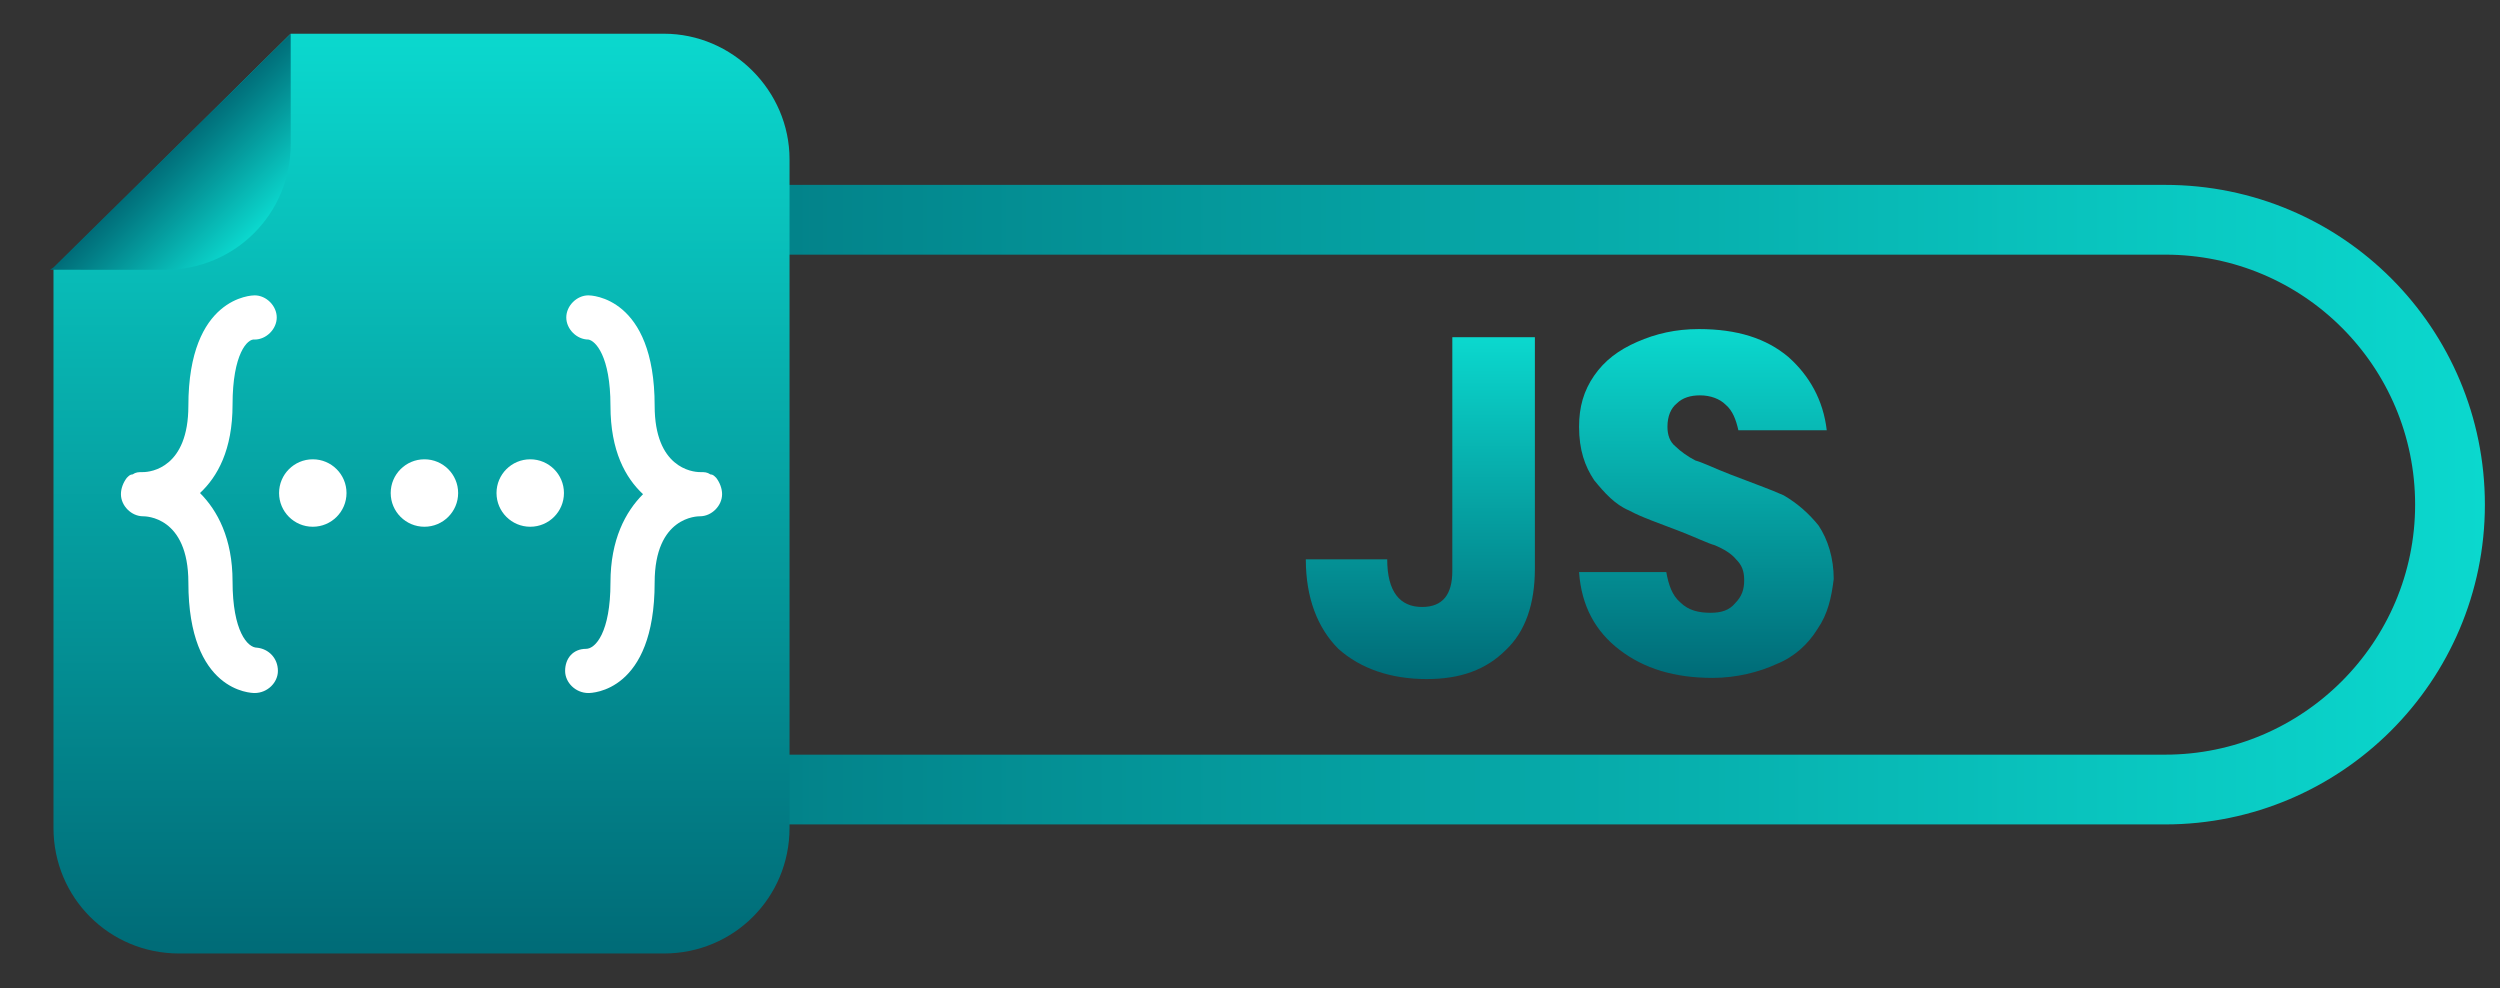 <?xml version="1.0" encoding="utf-8"?>
<!-- Generator: Adobe Illustrator 23.0.0, SVG Export Plug-In . SVG Version: 6.00 Build 0)  -->
<svg version="1.1" id="Layer_1" xmlns="http://www.w3.org/2000/svg" xmlns:xlink="http://www.w3.org/1999/xlink" x="0px" y="0px"
	 viewBox="0 0 215 85" style="enable-background:new 0 0 215 85;" xml:space="preserve">
<rect x="0" y="0" width="215" height="85" fill="#333333" stroke="none"/>
<style type="text/css">
	.st0{fill:url(#SVGID_1_);}
	.st1{fill:url(#SVGID_2_);}
	.st2{fill:none;stroke:url(#SVGID_3_);stroke-width:6;stroke-miterlimit:10;}
	.st3{fill:url(#SVGID_4_);}
	.st4{fill:url(#SVGID_5_);}
	.st5{fill:#FFFFFF;}
</style>
<g>
	
		<linearGradient id="SVGID_1_" gradientUnits="userSpaceOnUse" x1="122.137" y1="28.043" x2="122.137" y2="57.334" gradientTransform="matrix(1 0 0 -1 0 86.4)">
		<stop  offset="0" style="stop-color:#006B77"/>
		<stop  offset="1" style="stop-color:#0BD8CE"/>
	</linearGradient>
	<path class="st0" d="M132,29v19.9c0,3-0.8,5.4-2.5,7c-1.7,1.7-3.9,2.5-6.8,2.5c-3.1,0-5.7-0.9-7.6-2.6c-1.8-1.8-2.8-4.4-2.8-7.7h7
		c0,2.8,1.1,4.1,3,4.1c1.8,0,2.6-1.1,2.6-3.1V29H132z"/>
	
		<linearGradient id="SVGID_2_" gradientUnits="userSpaceOnUse" x1="146.836" y1="28.043" x2="146.836" y2="57.991" gradientTransform="matrix(1 0 0 -1 0 86.4)">
		<stop  offset="0" style="stop-color:#006B77"/>
		<stop  offset="1" style="stop-color:#0BD8CE"/>
	</linearGradient>
	<path class="st1" d="M156.3,54.1c-0.8,1.3-2,2.4-3.5,3c-1.5,0.7-3.5,1.2-5.5,1.2c-3.3,0-5.9-0.8-8-2.4c-2.1-1.6-3.3-3.8-3.5-6.7
		h7.5c0.2,1.1,0.5,2,1.2,2.6c0.7,0.7,1.6,0.9,2.6,0.9c0.9,0,1.6-0.2,2.1-0.8c0.6-0.6,0.8-1.2,0.8-2c0-0.8-0.2-1.3-0.7-1.8
		c-0.4-0.5-1.1-0.9-1.8-1.2c-0.7-0.2-1.7-0.7-3-1.2c-1.8-0.7-3.3-1.2-4.4-1.8c-1.2-0.5-2.1-1.5-3-2.6c-0.8-1.2-1.3-2.6-1.3-4.6
		c0-1.7,0.4-3.1,1.3-4.4c0.9-1.3,2.1-2.2,3.7-2.9s3.3-1.1,5.3-1.1c3.3,0,5.8,0.8,7.7,2.4c1.8,1.6,3,3.7,3.3,6.3h-7.6
		c-0.2-0.9-0.5-1.7-1.1-2.2c-0.5-0.5-1.3-0.8-2.2-0.8c-0.8,0-1.5,0.2-2,0.7c-0.5,0.4-0.8,1.1-0.8,2c0,0.7,0.2,1.3,0.7,1.7
		c0.4,0.4,1.1,0.9,1.7,1.2c0.7,0.2,1.7,0.7,3,1.2c1.8,0.7,3.5,1.3,4.6,1.8c1.2,0.7,2.2,1.6,3,2.6c0.8,1.2,1.3,2.8,1.3,4.6
		C157.5,51.4,157.2,52.8,156.3,54.1z"/>
</g>
<linearGradient id="SVGID_3_" gradientUnits="userSpaceOnUse" x1="27.144" y1="43.391" x2="213.714" y2="43.391">
	<stop  offset="0" style="stop-color:#006B77"/>
	<stop  offset="1" style="stop-color:#0BD8CE"/>
</linearGradient>
<path class="st2" d="M186.2,67.9H54.7c-13.6,0-24.5-11-24.5-24.5v0c0-13.6,11-24.5,24.5-24.5h131.5c13.6,0,24.5,11,24.5,24.5v0
	C210.7,56.9,199.7,67.9,186.2,67.9z"/>
<linearGradient id="SVGID_4_" gradientUnits="userSpaceOnUse" x1="36.236" y1="4.35" x2="36.236" y2="83.45" gradientTransform="matrix(1 0 0 -1 0 86.4)">
	<stop  offset="0" style="stop-color:#006B77"/>
	<stop  offset="1" style="stop-color:#0BD8CE"/>
</linearGradient>
<path class="st3" d="M67.9,13.7v57.5c0,6-4.8,10.8-10.8,10.8H15.4c-6,0-10.8-4.8-10.8-10.8V23.1L25,2.9h32.1
	C63,2.9,67.9,7.8,67.9,13.7z"/>
<linearGradient id="SVGID_5_" gradientUnits="userSpaceOnUse" x1="14.536" y1="73.4" x2="21.72" y2="66.216" gradientTransform="matrix(1 0 0 -1 0 86.4)">
	<stop  offset="0" style="stop-color:#006B77"/>
	<stop  offset="1" style="stop-color:#0BD8CE"/>
</linearGradient>
<path class="st4" d="M25,2.9v9.5c0,6-4.8,10.8-10.8,10.8H4.3L4.6,23L25,2.9z"/>
<g>
	<g>
		<circle class="st5" cx="26.9" cy="42.4" r="2.9"/>
		<circle class="st5" cx="36.5" cy="42.4" r="2.9"/>
		<circle class="st5" cx="45.6" cy="42.4" r="2.9"/>
	</g>
	<g>
		<g>
			<path class="st5" d="M23.9,57.7c0,1-0.9,1.9-2,1.9c-0.3,0-5.7-0.1-5.7-9.5c0-5.7-3.7-5.7-3.9-5.7c-1,0-1.9-0.9-1.9-1.9
				c0-0.5,0.2-1,0.5-1.4c0.2-0.2,0.3-0.3,0.5-0.3c0.3-0.2,0.5-0.2,0.9-0.2c0.7,0,3.9-0.4,3.9-5.7c0-9.4,5.5-9.5,5.7-9.5
				c1,0,1.9,0.9,1.9,1.9s-0.9,1.9-1.9,1.9c-0.6-0.1-1.9,1.2-1.9,5.6c0,3.9-1.3,6.2-2.8,7.6c1.5,1.5,2.8,3.9,2.8,7.6
				c0,4.3,1.3,5.7,2.1,5.7C23.1,55.8,23.9,56.6,23.9,57.7z"/>
		</g>
		<g>
			<path class="st5" d="M48.6,57.7c0,1,0.9,1.9,2,1.9c0.3,0,5.7-0.1,5.7-9.5c0-5.7,3.7-5.7,3.9-5.7c1,0,1.9-0.9,1.9-1.9
				c0-0.5-0.2-1-0.5-1.4c-0.2-0.2-0.3-0.3-0.5-0.3c-0.3-0.2-0.5-0.2-0.9-0.2c-0.7,0-3.9-0.4-3.9-5.7c0-9.4-5.5-9.5-5.7-9.5
				c-1,0-1.9,0.9-1.9,1.9s0.9,1.9,1.9,1.9c0.6,0.1,1.9,1.4,1.9,5.7c0,3.9,1.3,6.2,2.8,7.6c-1.5,1.5-2.8,3.9-2.8,7.6
				c0,4.3-1.3,5.7-2.1,5.7C49.3,55.8,48.6,56.6,48.6,57.7z"/>
		</g>
	</g>
</g>
</svg>
